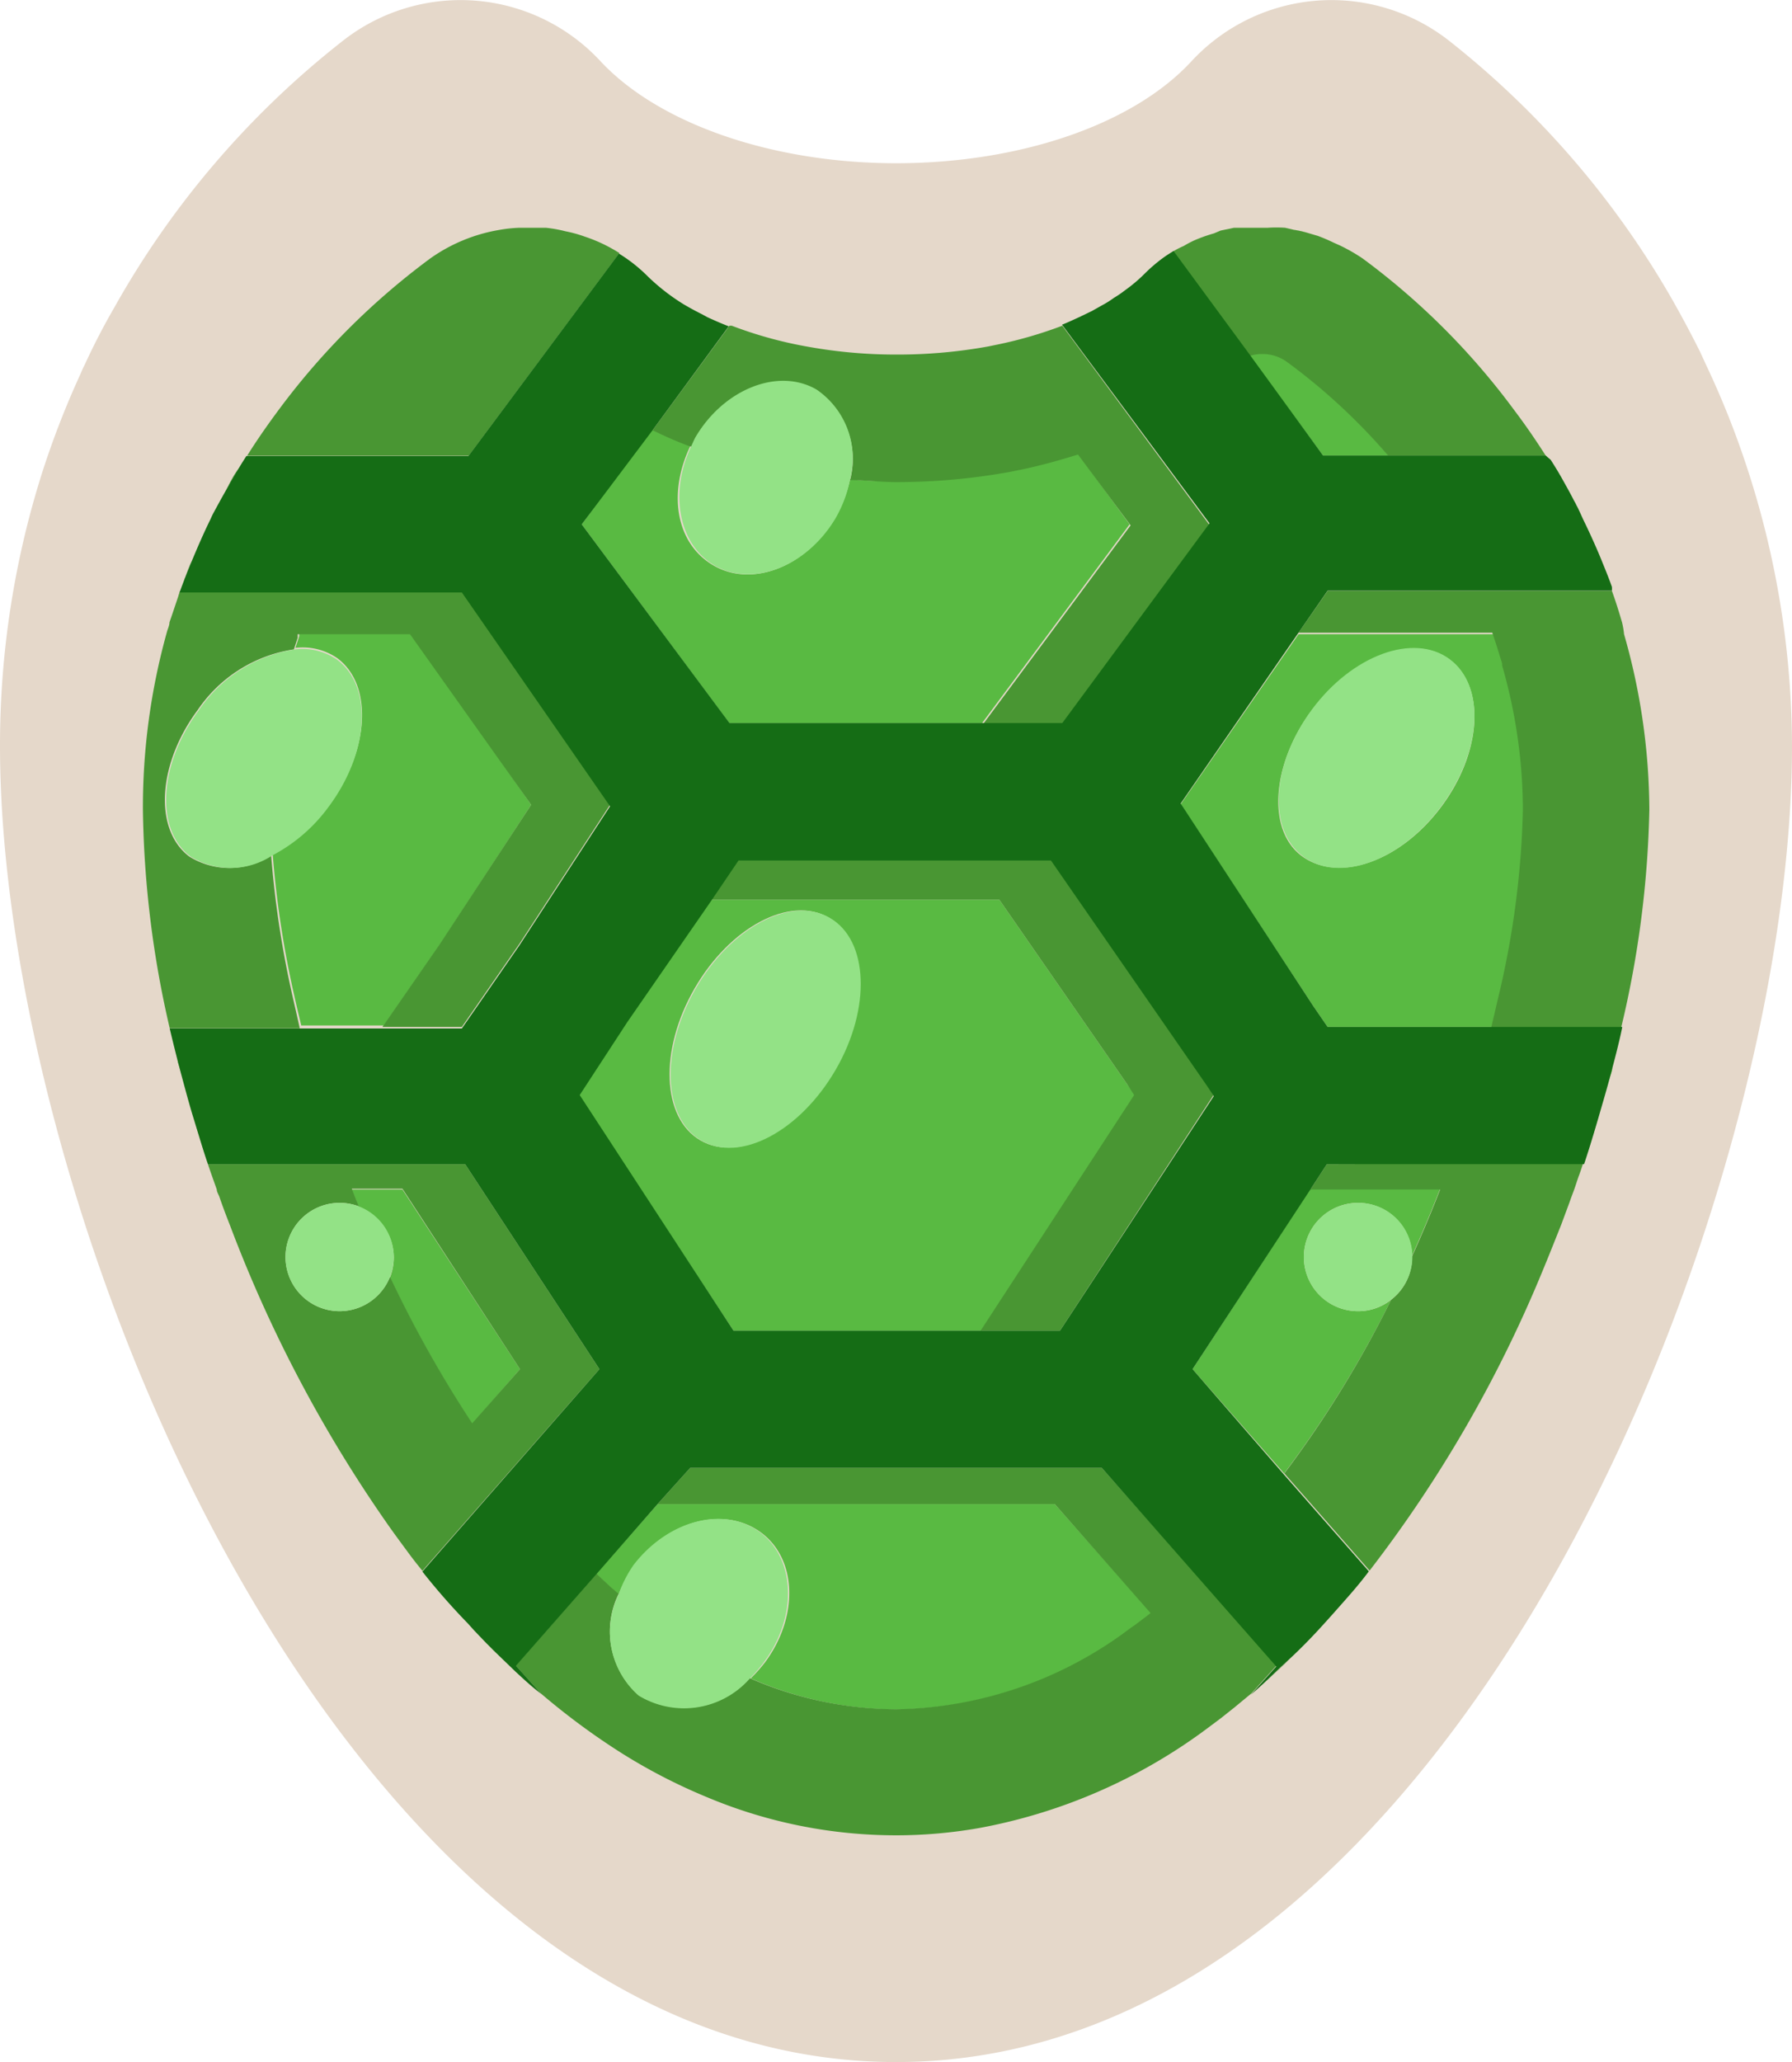 <svg xmlns="http://www.w3.org/2000/svg" viewBox="0 0 70.85 81.49"><defs><style>.cls-1{fill:#e5d8ca;}.cls-2{fill:#59ba42;}.cls-3{fill:#499633;}.cls-4{fill:#156d15;}.cls-5{fill:#93e286;}</style></defs><g id="Layer_3" data-name="Layer 3"><path class="cls-1" d="M69,18.26a34.76,34.76,0,0,0-1.56-3.87l-.23-.5c-.36-.72-.73-1.41-1.1-2.06A35.45,35.45,0,0,0,57.33,1.64a7.54,7.54,0,0,0-10.25.81c-2.32,2.49-6.79,4-11.65,4s-9.34-1.54-11.66-4a7.54,7.54,0,0,0-10.25-.81,35.29,35.29,0,0,0-9,10.51c-.43.74-.82,1.5-1.17,2.26a3.73,3.73,0,0,0-.16.35,34.77,34.77,0,0,0-1.55,4A35.61,35.61,0,0,0,0,29.48c0,18.33,13.45,52,35.43,52s35.42-33.68,35.42-52A35.53,35.53,0,0,0,69,18.26Z"/><path class="cls-2" d="M51.92,39.75l.57.83H59c.09-.38.18-.75.26-1.11a35,35,0,0,0,1-7.52,20.71,20.71,0,0,0-.77-5.59v-.07a2,2,0,0,0-.07-.23v0c-.1-.33-.21-.67-.32-1H51.34l-4.66,6.72Zm5.4-13.68c1.42,1.06,1.27,3.65-.33,5.8s-4,3-5.46,2-1.27-3.65.33-5.8S55.9,25,57.32,26.07Z"/><path class="cls-2" d="M62.49,20.41l-.12-.23h0Z"/><path class="cls-2" d="M20.54,9h0Z"/><path class="cls-2" d="M46.37,10a3.33,3.33,0,0,1,.46-.24,3.33,3.33,0,0,0-.46.24Z"/><path class="cls-2" d="M63,44.69l0,.1,0-.1c.07-.22.12-.44.19-.67h0C63.16,44.25,63.11,44.47,63,44.69Z"/><path class="cls-2" d="M50.89,14.26a1.63,1.63,0,0,0-1-.31,1.44,1.44,0,0,0-.51.09L52.31,18H54.9A23.93,23.93,0,0,0,50.89,14.26Z"/><path class="cls-2" d="M48.79,9.05l.27,0Z"/><path class="cls-2" d="M49.62,9h0Z"/><path class="cls-2" d="M53.69,51.81a2.14,2.14,0,1,1,2.14-2.2q.59-1.3,1.11-2.64H51.81L47.15,54.1l3.62,4.12A43.16,43.16,0,0,0,55,51.36,2.09,2.09,0,0,1,53.69,51.81Z"/><path class="cls-2" d="M50.12,9a5.34,5.34,0,0,1,.69,0A5.34,5.34,0,0,0,50.12,9Z"/><path class="cls-2" d="M53,9.71a7.23,7.23,0,0,1,.84.51A7.23,7.23,0,0,0,53,9.71Z"/><path class="cls-2" d="M44.57,42.85l-5.06-7.3H28.1l-3.35,4.84-1.88,2.88L29,52.58h9.82l6.07-9.31ZM33,42.26c-1.41,2.43-3.78,3.69-5.31,2.8s-1.63-3.57-.23-6,3.78-3.69,5.31-2.8S34.44,39.83,33,42.26Z"/><path class="cls-2" d="M51.15,9.08a4.47,4.47,0,0,1,.61.14C51.56,9.16,51.35,9.12,51.15,9.08Z"/><path class="cls-2" d="M52.1,9.32a6.57,6.57,0,0,1,.61.26A6.57,6.57,0,0,0,52.1,9.32Z"/><path class="cls-2" d="M21,31.8,16.27,25H11.83l0,.08,0,0,0,.06-.15.46a2.41,2.41,0,0,1,1.66.41c1.42,1.06,1.27,3.65-.33,5.8a6.48,6.48,0,0,1-2.23,1.93,39.19,39.19,0,0,0,.87,5.67c.08.36.17.73.26,1.11h3.27l2.28-3.29Z"/><path class="cls-2" d="M48,9.22l.23-.06Z"/><path class="cls-2" d="M63.61,42.69c0-.17.1-.34.14-.51,0,.17-.1.34-.14.51Z"/><path class="cls-2" d="M52.67,63.8h0l.13-.15h0Z"/><path class="cls-2" d="M24.46,63a4.71,4.71,0,0,1,.62-1.14c1.32-1.78,3.55-2.37,5-1.31s1.49,3.35.17,5.13a5.9,5.9,0,0,1-.57.64,14.59,14.59,0,0,0,5.79,1.23,15.75,15.75,0,0,0,9.28-3.22c.17-.11.32-.23.48-.35l.3-.23L41.7,59.43H26l-2.43,2.76.52.49Z"/><path class="cls-2" d="M20.56,54.1,15.91,47h-2c.09.23.18.47.28.7a2.15,2.15,0,0,1,1.38,2,2.21,2.21,0,0,1-.15.78,47.06,47.06,0,0,0,3.25,5.79Z"/><path class="cls-2" d="M42.62,17.92c-.7.22-1.42.42-2.16.58l-.55.11a25.14,25.14,0,0,1-4.48.4c-.62,0-1.22,0-1.82-.08A4.89,4.89,0,0,1,33,20.47c-1.11,1.92-3.25,2.76-4.78,1.88s-1.81-2.9-.92-4.74a2.14,2.14,0,0,1-.27-.09c-.44-.17-.86-.36-1.27-.56L23,20.72l5.83,7.85h10l5.83-7.85Z"/><path class="cls-2" d="M28,12.48h0l-.22-.12h0Z"/><path class="cls-2" d="M27.92,71a22.35,22.35,0,0,1-3.4-1.76A22.35,22.35,0,0,0,27.92,71Z"/><path class="cls-2" d="M38.73,72.25a18.93,18.93,0,0,1-3.3.29A18.93,18.93,0,0,0,38.73,72.25Z"/><path class="cls-2" d="M24.52,69.26a27.81,27.81,0,0,1-3.15-2.33A27.81,27.81,0,0,0,24.52,69.26Z"/><path class="cls-3" d="M20.41,66.07l.35.33c.2.18.4.36.61.53C21.05,66.66,20.73,66.36,20.41,66.07Z"/><path class="cls-3" d="M24.49,10a6.1,6.1,0,0,1,1.14.9A6.1,6.1,0,0,0,24.49,10Z"/><path class="cls-3" d="M62.27,20a1.74,1.74,0,0,0-.1-.19c-.14-.28-.3-.56-.45-.83.15.27.31.55.45.83A1.74,1.74,0,0,1,62.27,20Z"/><path class="cls-3" d="M11.59,39.47a39.19,39.19,0,0,1-.87-5.67,3,3,0,0,1-3.23.05c-1.41-1.05-1.27-3.65.33-5.8a5.59,5.59,0,0,1,3.8-2.39l.15-.46,0-.06,0,0,0-.08h4.44L21,31.8,17.4,37.29l-2.28,3.29h3.14l2.28-3.29,3.58-5.49-5.86-8.45H7.12a2.25,2.25,0,0,0-.08.24c-.12.35-.23.69-.34,1,0,.13-.07.26-.1.38A25.77,25.77,0,0,0,5.65,32a40.22,40.22,0,0,0,1.06,8.63h5.14C11.76,40.2,11.67,39.83,11.59,39.47Z"/><path class="cls-3" d="M7.65,44.12c.08.26.14.51.23.77v0c.11.35.22.7.34,1.06C8,45.35,7.84,44.73,7.65,44.12Z"/><path class="cls-3" d="M52.8,63.65c-.27.3-.53.6-.8.88l.06-.06c.21-.22.41-.45.61-.67h0Z"/><path class="cls-3" d="M19.23,64.92c.12.12.23.25.36.37l.28.26Z"/><path class="cls-3" d="M63.23,44c-.19.65-.38,1.29-.6,1.95.06-.18.12-.36.17-.54s.12-.36.17-.54a1,1,0,0,0,0-.1l0-.1C63.11,44.47,63.16,44.25,63.23,44Z"/><path class="cls-3" d="M28,12.48l-.22-.12Z"/><path class="cls-3" d="M63.68,23.2a.88.88,0,0,1,0,.15.88.88,0,0,0,0-.15l-.09-.26c-.08-.19-.15-.38-.22-.57s-.09-.18-.12-.27C63.4,22.47,63.55,22.83,63.68,23.2Z"/><path class="cls-3" d="M46.37,10l3,4.08a1.44,1.44,0,0,1,.51-.09,1.63,1.63,0,0,1,1,.31,23.93,23.93,0,0,1,4,3.7h6.21l.14.22L61.11,18c-.39-.61-.8-1.21-1.24-1.79a28.37,28.37,0,0,0-6-6h0A7.23,7.23,0,0,0,53,9.71l-.29-.13a6.57,6.57,0,0,0-.61-.26l-.34-.1a4.47,4.47,0,0,0-.61-.14L50.81,9a5.34,5.34,0,0,0-.69,0l-.21,0h-.29l-.56,0-.27,0-.53.11L48,9.22a6.49,6.49,0,0,0-.74.26,4,4,0,0,0-.46.24,3.33,3.33,0,0,0-.46.24Z"/><path class="cls-3" d="M44.45,11.51a6.14,6.14,0,0,0,.77-.65A6.14,6.14,0,0,1,44.45,11.51Z"/><path class="cls-3" d="M62.58,20.61l-.09-.2-.11-.23C62.45,20.32,62.51,20.47,62.58,20.61Z"/><path class="cls-3" d="M28.84,12.87,25.8,17c.41.2.83.39,1.27.56a2.14,2.14,0,0,0,.27.09c.05-.11.1-.23.16-.34,1.11-1.92,3.25-2.76,4.78-1.88a3.28,3.28,0,0,1,1.33,3.54c.6,0,1.2.08,1.82.08a25.14,25.14,0,0,0,4.48-.4l.55-.11c.74-.16,1.46-.36,2.16-.58l2.08,2.8-5.83,7.85H42l5.83-7.85L42,12.87h0a16.78,16.78,0,0,1-2.54.74l-.39.08a20,20,0,0,1-3.6.32,19.49,19.49,0,0,1-3.47-.3,16.4,16.4,0,0,1-3.07-.84h-.05Z"/><polygon class="cls-3" points="47.71 42.85 41.55 33.96 38.41 33.96 29.2 33.96 28.1 35.55 39.51 35.55 44.57 42.85 44.84 43.27 38.77 52.58 41.91 52.58 47.98 43.27 47.71 42.85"/><path class="cls-3" d="M23.7,54.1,18.39,46H8.22c.11.33.23.66.35,1,0,.09.06.18.1.28.13.38.27.75.42,1.13a53.54,53.54,0,0,0,6.18,11.74c.27.39.56.78.84,1.16s.39.51.59.76a0,0,0,0,1,0,0ZM13.43,51.81a2.14,2.14,0,1,1,.76-4.14c-.1-.23-.19-.47-.28-.7h2l4.65,7.13-1.89,2.14a47.06,47.06,0,0,1-3.25-5.79A2.15,2.15,0,0,1,13.43,51.81Z"/><path class="cls-3" d="M43.56,58H27.29L26,59.43H41.7l3.79,4.31-.3.23c-.16.12-.31.24-.48.35a15.75,15.75,0,0,1-9.28,3.22,14.59,14.59,0,0,1-5.79-1.23,3.46,3.46,0,0,1-4.39.67,3.35,3.35,0,0,1-.79-4l-.36-.31-.52-.49-3.19,3.63,1,1.11a27.81,27.81,0,0,0,3.15,2.33A22.35,22.35,0,0,0,27.92,71a19.3,19.3,0,0,0,7.51,1.52,18.93,18.93,0,0,0,3.3-.29,21.65,21.65,0,0,0,8.9-3.86l.63-.47.53-.42.69-.57,1-1.11Z"/><path class="cls-3" d="M44,11.81a3.88,3.88,0,0,1-.48.3A3.88,3.88,0,0,0,44,11.81Z"/><path class="cls-3" d="M9,19.25l-.5.94c.3-.59.63-1.18,1-1.76C9.28,18.7,9.12,19,9,19.25Z"/><path class="cls-3" d="M43.14,12.33l-.52.25Z"/><path class="cls-3" d="M7.49,22.37c-.06.14-.11.28-.16.42h0v0s0,.08-.05.13l-.15.41c.14-.39.29-.77.45-1.16A1.42,1.42,0,0,0,7.49,22.37Z"/><path class="cls-3" d="M6.71,40.58c.1.42.2.85.31,1.28,0,.1.05.21.08.32s.1.33.14.49C7.05,42,6.87,41.26,6.71,40.58Z"/><path class="cls-3" d="M27.08,12h0Z"/><path class="cls-3" d="M18.54,18l5.95-8a6.29,6.29,0,0,0-.67-.37,6,6,0,0,0-.7-.28,5,5,0,0,0-.76-.21A5.26,5.26,0,0,0,21.58,9c-.22,0-.43,0-.65,0h-.39a5.7,5.7,0,0,0-.83.09A6.61,6.61,0,0,0,17,10.22a28.66,28.66,0,0,0-6,6c-.43.58-.85,1.18-1.23,1.79h8.8Z"/><path class="cls-3" d="M18.46,64.1l.15.17.16.17C18.67,64.33,18.57,64.21,18.46,64.1Z"/><path class="cls-3" d="M64.13,24.59c-.12-.41-.25-.83-.4-1.24H52.49L51.34,25H59c.11.32.22.66.32,1v0a2,2,0,0,1,.07.23v.07A20.71,20.71,0,0,1,60.21,32a35,35,0,0,1-1,7.52c-.08.36-.17.73-.26,1.11h5.14c-.16.69-.34,1.4-.53,2.11,0-.17.1-.34.14-.51.14-.54.27-1.08.39-1.6A40.28,40.28,0,0,0,65.21,32a25.44,25.44,0,0,0-1-6.94A3.31,3.31,0,0,0,64.13,24.59Z"/><path class="cls-3" d="M49.48,66.93c.42-.36.84-.73,1.24-1.11.12-.11.23-.23.34-.35C50.55,66,50,66.47,49.48,66.93Z"/><path class="cls-3" d="M52.46,46l-.65,1h5.13q-.52,1.34-1.11,2.64s0,0,0,.06A2.13,2.13,0,0,1,55,51.36a43.16,43.16,0,0,1-4.22,6.86l3.37,3.84h0A51.37,51.37,0,0,0,61,50.19c.25-.6.49-1.21.73-1.81l.33-.89c.06-.18.13-.35.19-.52s.11-.34.17-.5.12-.34.17-.5Z"/><path class="cls-4" d="M64.14,40.58H52.49l-.57-.83-5.24-8L51.34,25l1.15-1.66H63.73a.88.88,0,0,0,0-.15c-.13-.37-.28-.73-.43-1.1s-.43-1-.67-1.49c-.07-.14-.13-.29-.2-.43h0a1.86,1.86,0,0,0-.1-.2,1.74,1.74,0,0,0-.1-.19c-.14-.28-.3-.56-.45-.83s-.31-.53-.47-.78L61.11,18h-8.8L49.4,14l-3-4.08h0a4.89,4.89,0,0,0-.6.41,6.23,6.23,0,0,0-.55.49,6.14,6.14,0,0,1-.77.65,4.27,4.27,0,0,1-.44.3,3.88,3.88,0,0,1-.48.3l-.39.22-.52.25c-.22.1-.43.2-.66.29h0l5.83,7.85L42,28.57H28.84L23,20.72,25.8,17l3-4.09h.05c-.31-.12-.61-.25-.89-.38h0l-.22-.12h0c-.24-.12-.48-.25-.7-.38h0a8.22,8.22,0,0,1-1.43-1.11,6.1,6.1,0,0,0-1.14-.9l-5.95,8H9.74c-.1.16-.2.31-.29.47-.35.58-.68,1.17-1,1.76-.05.09-.09.18-.13.27-.28.57-.53,1.15-.77,1.73-.16.39-.31.77-.45,1.16H18.26l5.86,8.45-3.58,5.49-2.28,3.29H6.71c.16.68.34,1.39.53,2.09.13.48.27,1,.41,1.45S8,45.35,8.22,46H18.39L23.7,54.1l-7,8c.56.71,1.15,1.38,1.75,2,.11.11.21.23.31.34l.46.48.64.63.54.52c.32.29.64.59,1,.86l-1-1.11,3.19-3.63L26,59.43,27.29,58H43.56l6.9,7.85-1,1.11c.54-.46,1.07-1,1.58-1.46.32-.3.63-.61.94-.94s.53-.58.8-.88h0c.45-.51.9-1,1.34-1.59h0l-3.37-3.84L47.15,54.1,51.81,47l.65-1H62.63c.22-.66.41-1.3.6-1.95h0c.13-.45.26-.89.38-1.33h0C63.8,42,64,41.27,64.14,40.58Zm-22.23,12H29l-6.08-9.31,1.88-2.88,3.35-4.84L29.2,34H41.55l6.16,8.89.28.42Z"/><path class="cls-5" d="M32.81,36.27c-1.53-.89-3.91.37-5.31,2.8s-1.3,5.11.23,6,3.9-.37,5.31-2.8S34.34,37.15,32.81,36.27Z"/><path class="cls-5" d="M28.26,22.35c1.53.88,3.67,0,4.78-1.88a4.89,4.89,0,0,0,.57-1.54,3.28,3.28,0,0,0-1.33-3.54c-1.53-.88-3.67,0-4.78,1.88-.06.11-.11.23-.16.34C26.45,19.45,26.82,21.52,28.26,22.35Z"/><path class="cls-5" d="M30.21,65.67c1.32-1.78,1.25-4.08-.17-5.13s-3.64-.47-5,1.31A4.71,4.71,0,0,0,24.46,63a3.35,3.35,0,0,0,.79,4,3.46,3.46,0,0,0,4.39-.67A5.9,5.9,0,0,0,30.21,65.67Z"/><path class="cls-5" d="M13,31.87c1.6-2.15,1.75-4.74.33-5.8a2.41,2.41,0,0,0-1.66-.41,5.59,5.59,0,0,0-3.8,2.39c-1.6,2.15-1.74,4.75-.33,5.8a3,3,0,0,0,3.23-.05A6.48,6.48,0,0,0,13,31.87Z"/><path class="cls-5" d="M51.53,33.85c1.42,1.06,3.86.17,5.46-2s1.75-4.74.33-5.8-3.86-.17-5.46,2S50.11,32.8,51.53,33.85Z"/><path class="cls-5" d="M14.19,47.67a2.14,2.14,0,1,0,1.23,2.78,2.21,2.21,0,0,0,.15-.78A2.15,2.15,0,0,0,14.19,47.67Z"/><path class="cls-5" d="M53.69,47.53a2.14,2.14,0,0,0,0,4.28,2.09,2.09,0,0,0,1.3-.45,2.13,2.13,0,0,0,.85-1.69s0,0,0-.06A2.13,2.13,0,0,0,53.69,47.53Z"/></g></svg>
